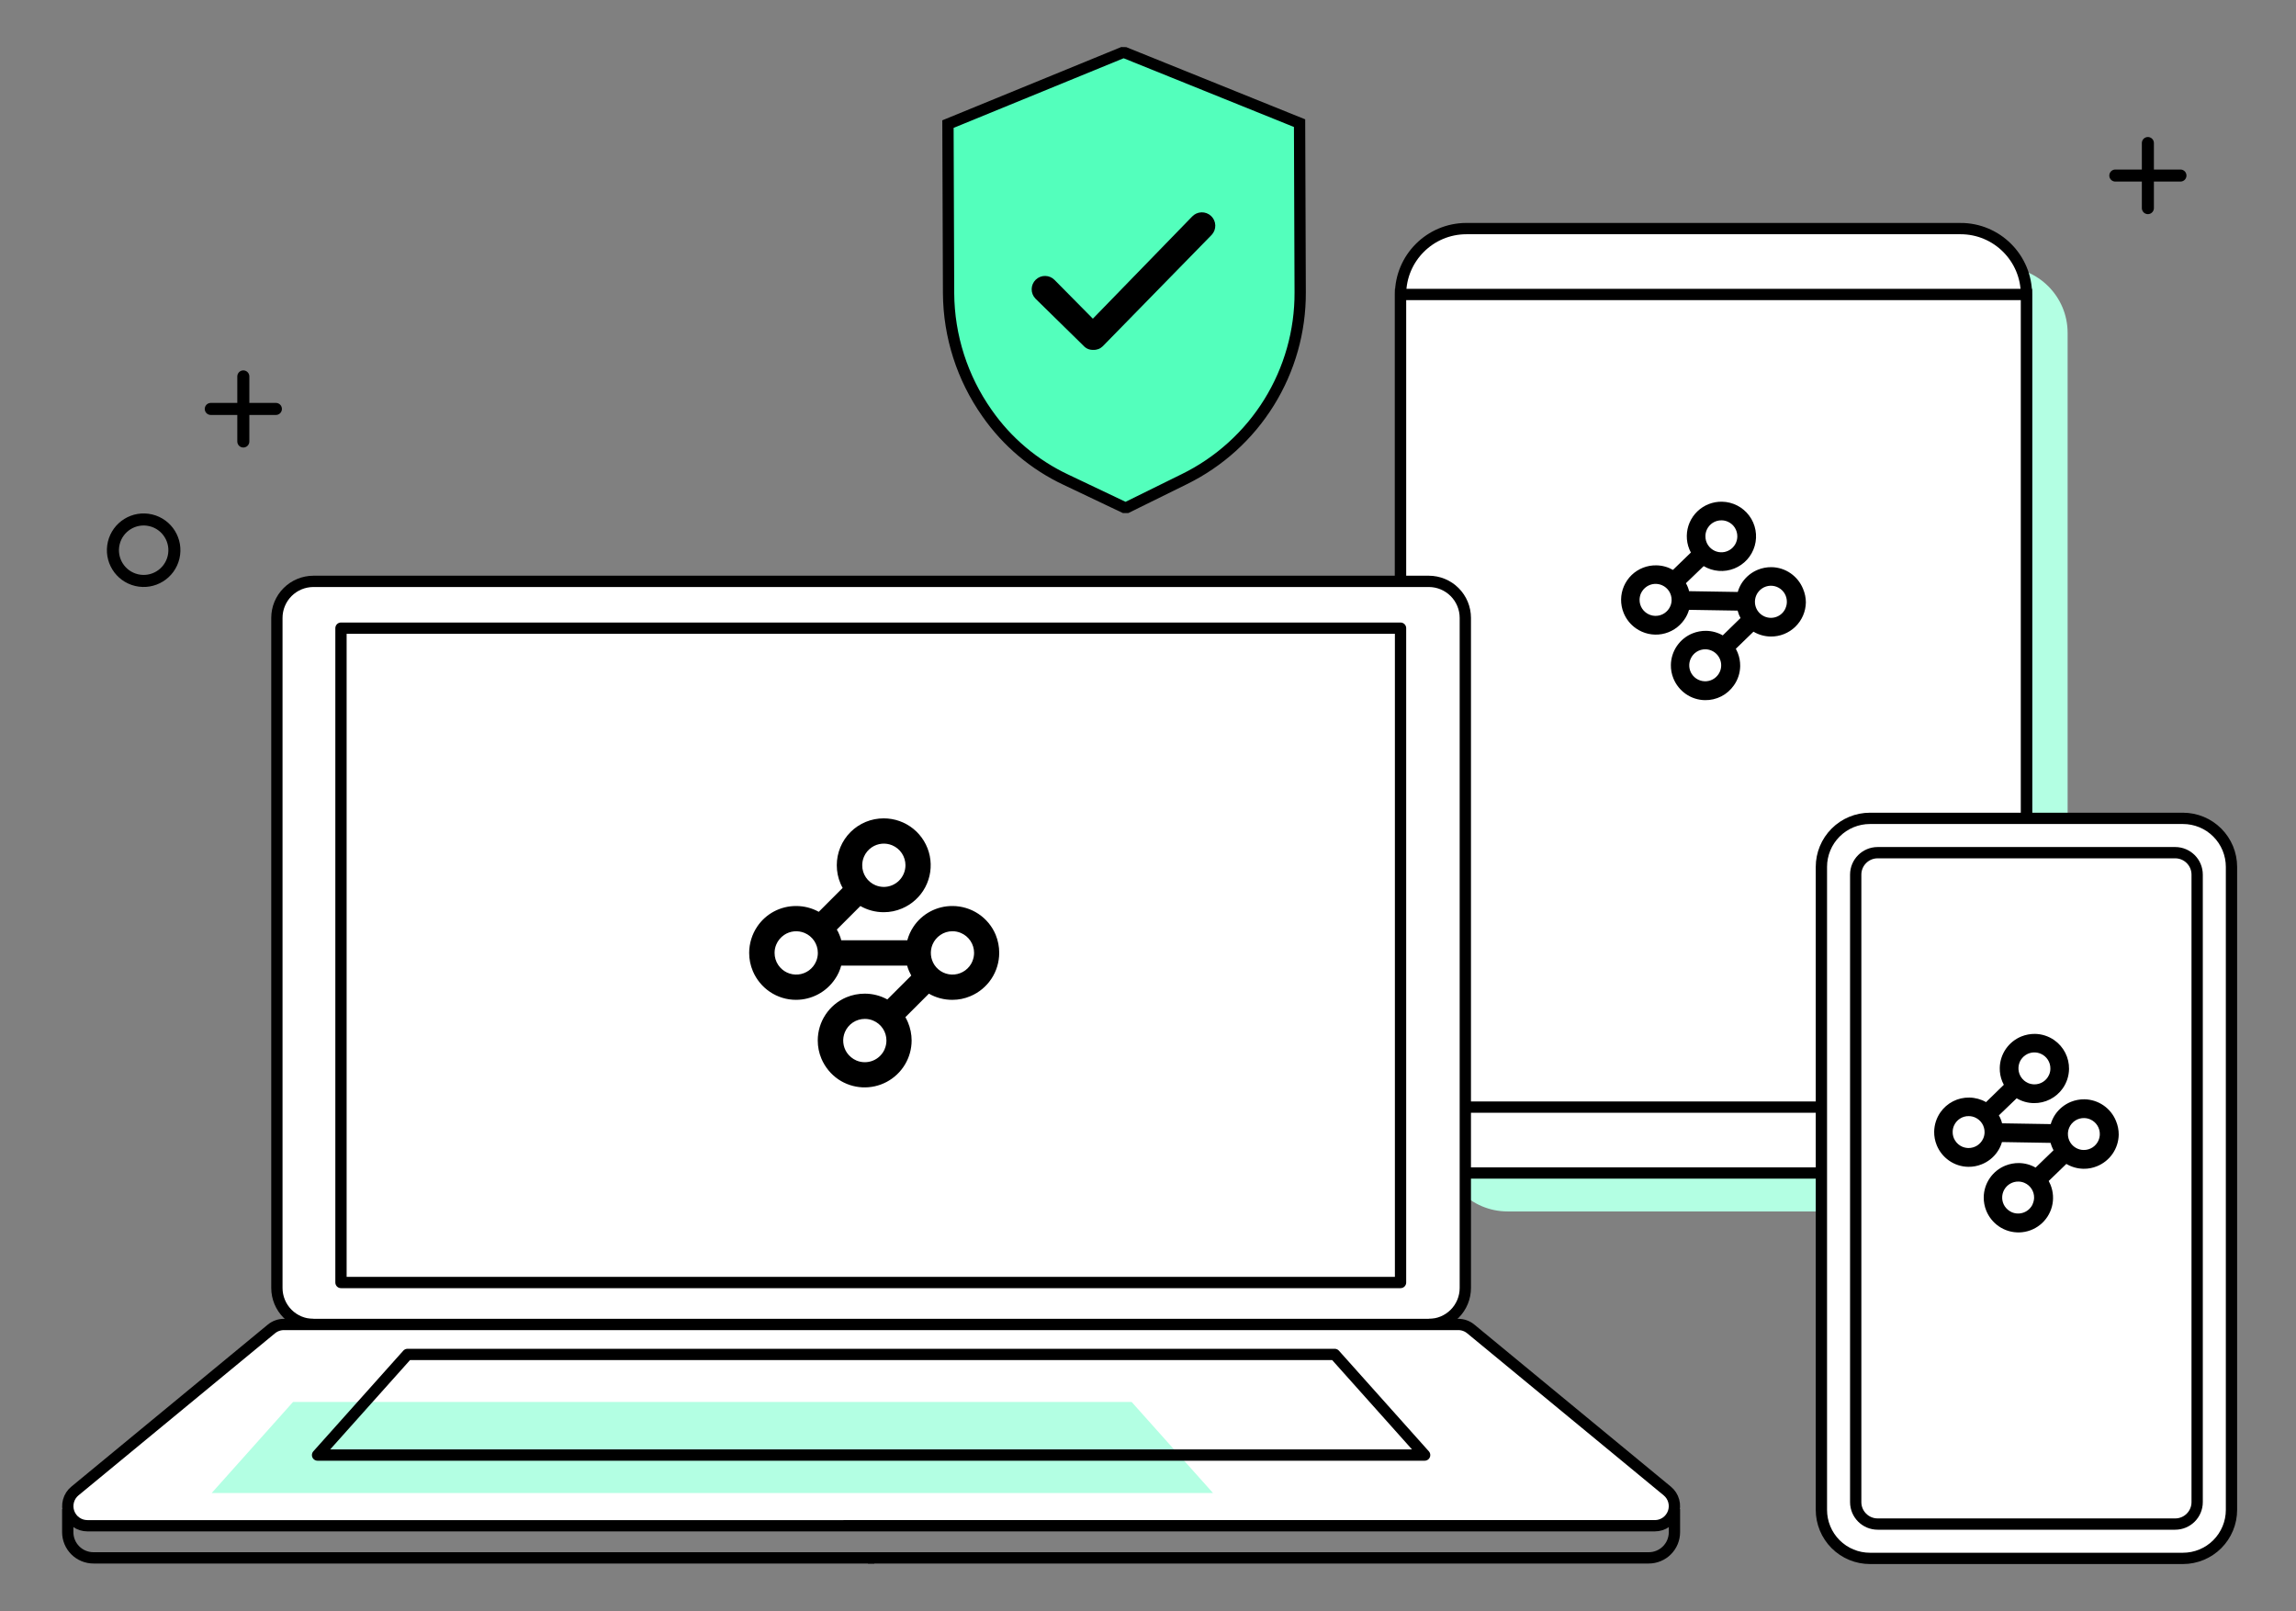 <svg xmlns="http://www.w3.org/2000/svg" width="305" height="214" fill="none" viewBox="0 0 305 214"><rect x="0" y="0" width="305" height="214" fill="#808080" stroke="none"/><path stroke="#000" stroke-miterlimit="10" stroke-width="1.5" d="M9 200.456v3.063c.001.905.361 1.773 1.002 2.414.641.639 1.509.998 2.414.998H116.142"/><path fill="#B3FFE3" d="M265.91 35.468h-65.641c-4.833 0-8.752 3.918-8.752 8.752V152.162c0 4.834 3.919 8.752 8.752 8.752h65.641c4.833 0 8.752-3.918 8.752-8.752V44.22c0-4.834-3.919-8.752-8.752-8.752Z"/><path fill="#fff" stroke="#000" stroke-miterlimit="10" stroke-width="1.5" d="M260.44 30.363H194.8c-4.834 0-8.752 3.918-8.752 8.752v107.942c0 4.834 3.918 8.752 8.752 8.752h65.64c4.834 0 8.752-3.918 8.752-8.752V39.115c0-4.834-3.918-8.752-8.752-8.752Z"/><path fill="#fff" stroke="#000" stroke-miterlimit="10" stroke-width="1.5" d="M269.192 39.115h-83.144v107.942h83.144V39.115Z"/><path fill="#000" d="M239.515 78.211c-.336-.826-.903-1.538-1.634-2.049-.751-.526-1.643-.815-2.559-.827-.616-.006-1.227.108-1.799.338-.828.337-1.539.904-2.052 1.634-.281.404-.492.851-.628 1.323l-6.465-.105c-.042-.19-.1-.375-.176-.554-.068-.174-.15-.343-.247-.503l2.363-2.272c.606.36 1.287.577 1.99.633.703.056 1.41-.051 2.064-.311.655-.26 1.241-.668 1.715-1.191.473-.523.817-1.148 1.01-1.826.194-.678.229-1.391.102-2.085-.126-.694-.411-1.349-.831-1.915-.419-.566-.964-1.028-1.59-1.351-.628-.322-1.32-.497-2.025-.509-.605-.012-1.205.096-1.768.317-.562.221-1.075.551-1.51.971-.435.42-.783.922-1.024 1.476-.24.554-.368 1.151-.377 1.756-.01.616.105 1.228.338 1.799.064.148.131.297.205.432l-2.382 2.306c-.674-.387-1.435-.595-2.212-.604-.604-.012-1.205.096-1.767.317-.563.221-1.076.551-1.511.971-.433.42-.78.922-1.021 1.476-.24.555-.368 1.151-.377 1.755-.009.617.106 1.228.338 1.799.336.826.902 1.538 1.633 2.049.496.348 1.055.594 1.647.725.591.131 1.202.144 1.798.038.596-.106 1.165-.329 1.675-.656.509-.327.949-.751 1.295-1.248.285-.399.5-.845.635-1.317l6.458.105c.05.188.111.373.181.554.066.145.132.294.207.429l-2.363 2.306c-.675-.386-1.438-.594-2.214-.604-.616-.006-1.229.109-1.801.338-.838.339-1.557.918-2.069 1.663-.511.746-.792 1.625-.806 2.529-.011.616.104 1.228.338 1.799.336.825.903 1.536 1.633 2.049.75.527 1.642.816 2.558.828.754.013 1.498-.161 2.169-.503.67-.343 1.245-.847 1.673-1.465.532-.749.822-1.641.835-2.559.007-.614-.107-1.224-.339-1.793-.074-.172-.151-.338-.238-.506l2.342-2.269c.69.412 1.479.634 2.283.645 1.219.017 2.397-.449 3.273-1.298.877-.848 1.382-2.009 1.404-3.229-.002-.624-.132-1.24-.377-1.813Zm-12.788-7.839c.167-.374.438-.693.78-.918.356-.23.772-.347 1.195-.338.283.003.563.064.821.179.381.168.705.445.93.797.224.351.339.761.332 1.178-.005.35-.096.693-.266.999-.17.306-.414.565-.707.755-.295.189-.632.303-.981.33-.35.028-.7-.032-1.021-.173-.377-.167-.699-.44-.924-.786-.231-.355-.35-.772-.338-1.195.001-.285.063-.567.179-.827Zm-4.854 10.168c-.166.375-.437.694-.779.918-.298.195-.639.312-.992.341-.354.029-.709-.032-1.034-.176-.379-.167-.701-.441-.928-.786-.23-.354-.348-.769-.339-1.192.006-.284.066-.564.179-.824.171-.373.441-.691.784-.918.296-.195.638-.312.992-.341.353-.029.709.032 1.034.176.382.167.706.444.932.796.224.351.34.762.333 1.179-.003.285-.066.567-.182.827Zm6.582 8.699c-.155.348-.402.647-.713.867-.31.22-.676.352-1.054.382-.38.03-.761-.042-1.104-.209-.342-.168-.633-.424-.842-.742-.194-.297-.31-.638-.338-.992-.028-.354.034-.709.179-1.033.167-.382.444-.706.795-.931.35-.225.76-.342 1.176-.335.284.004.563.066.822.182.514.228.917.65 1.121 1.175.204.524.192 1.108-.034 1.624l-.008.013Zm8.731-8.439c-.112.255-.273.486-.474.679-.202.193-.438.344-.698.445-.26.101-.537.149-.816.142-.278-.007-.554-.069-.808-.182-.378-.167-.7-.44-.924-.786-.192-.298-.309-.639-.336-.993-.027-.353.034-.709.176-1.033.167-.375.438-.695.781-.922.321-.211.696-.331 1.08-.346.385-.015.767.076 1.104.262.338.186.617.461.811.794.192.334.289.714.283 1.099-.003.285-.064.566-.179.827V80.8Z"/><path fill="#fff" d="M189.802 175.928c.638 0 1.269-.125 1.857-.369.589-.244 1.124-.602 1.575-1.052.45-.452.806-.987 1.051-1.576.244-.589.369-1.219.368-1.858V82.077c0-1.287-.511-2.522-1.422-3.433-.91-.91-2.145-1.422-3.432-1.422H41.637c-1.288 0-2.522.511-3.433 1.422-.91.91-1.422 2.145-1.422 3.433v88.996c0 .639.126 1.269.369 1.859.244.589.602 1.124 1.052 1.575.451.45.986.808 1.575 1.052s1.22.369 1.858.369"/><path stroke="#000" stroke-miterlimit="10" stroke-width="1.5" d="M189.802 175.928c.638 0 1.269-.125 1.857-.369.589-.244 1.124-.602 1.575-1.052.45-.452.806-.987 1.051-1.576.244-.589.369-1.219.368-1.858V82.077c0-1.287-.511-2.522-1.422-3.433-.91-.91-2.145-1.422-3.432-1.422H41.637c-1.288 0-2.522.511-3.433 1.422-.91.91-1.422 2.145-1.422 3.433v88.996c0 .639.126 1.269.369 1.859.244.589.602 1.124 1.052 1.575.451.45.986.808 1.575 1.052s1.22.369 1.858.369"/><path fill="#fff" d="M112.043 202.664h107.78c.536.001 1.06-.165 1.5-.474.438-.309.771-.745.953-1.252.181-.505.202-1.053.06-1.572-.143-.518-.442-.979-.857-1.319l-26.105-21.525c-.466-.385-1.052-.595-1.658-.594H37.717c-.606-.001-1.193.209-1.661.594L9.954 198.047c-.415.34-.714.801-.856 1.319-.143.519-.122 1.067.06 1.572.181.507.514.943.954 1.252.439.309.963.475 1.5.474h107.78"/><path stroke="#000" stroke-miterlimit="10" stroke-width="1.5" d="M112.043 202.664h107.78c.536.001 1.06-.165 1.5-.474.438-.309.771-.745.953-1.252.181-.505.202-1.053.06-1.572-.143-.518-.442-.979-.857-1.319l-26.105-21.525c-.466-.385-1.052-.595-1.658-.594H37.717c-.606-.001-1.193.209-1.661.594L9.954 198.047c-.415.34-.714.801-.856 1.319-.143.519-.122 1.067.06 1.572.181.507.514.943.954 1.252.439.309.963.475 1.5.474h107.78"/><path fill="#B3FFE3" d="M94.76 198.313h66.372l-10.807-12.092H38.927l-10.803 12.092h66.635Z"/><path stroke="#000" stroke-miterlimit="10" stroke-width="1.5" d="M222.432 200.456v3.063c0 .905-.359 1.773-1 2.412-.639.641-1.507 1-2.412 1H115.295"/><path stroke="#000" stroke-linecap="round" stroke-linejoin="round" stroke-width="1.5" d="M115.862 193.276h73.386l-11.946-13.367H54.132l-11.947 13.367h73.677Z"/><path fill="#fff" stroke="#000" stroke-linecap="round" stroke-linejoin="round" stroke-width="1.5" d="M186.047 83.438H45.296v86.917H186.047V83.438Z"/><path fill="#000" d="M132.259 124.15c-.477-1.129-1.275-2.091-2.296-2.769-1.021-.676-2.218-1.036-3.443-1.036-1.022-.005-2.028.243-2.931.72-.902.478-1.672 1.173-2.241 2.021-.371.554-.648 1.163-.82 1.807h-8.777c-.061-.255-.145-.504-.25-.743-.092-.235-.205-.461-.338-.675l3.129-3.13c.945.542 2.015.824 3.103.821.833.003 1.658-.166 2.424-.493 1.327-.558 2.419-1.558 3.093-2.829.673-1.273.884-2.739.599-4.149-.286-1.411-1.051-2.679-2.166-3.589-1.115-.911-2.511-1.406-3.95-1.404-.819-.002-1.63.157-2.387.469-.757.312-1.445.772-2.025 1.35-.579.579-1.038 1.267-1.351 2.022-.313.758-.474 1.568-.472 2.388-.002.834.166 1.662.493 2.43.084.198.18.391.286.578l-3.173 3.176c-.922-.508-1.958-.773-3.011-.77-1.021-.005-2.028.243-2.931.72-.902.478-1.672 1.173-2.241 2.021-.691 1.032-1.061 2.243-1.063 3.485-.003.835.165 1.661.493 2.43.472 1.113 1.256 2.066 2.258 2.742 1.028.696 2.242 1.066 3.484 1.062 1.019-.001 2.023-.253 2.922-.732.9-.479 1.669-1.171 2.24-2.016.379-.547.66-1.155.83-1.799h8.757c.069.254.155.502.26.743.085.199.181.392.287.581l-3.177 3.172c-.921-.506-1.956-.771-3.008-.768-.834 0-1.66.163-2.43.483-1.128.476-2.09 1.275-2.767 2.296-.677 1.019-1.038 2.218-1.038 3.442-.002.834.166 1.66.493 2.427.474 1.112 1.256 2.064 2.255 2.744.939.629 2.031.992 3.16 1.05 1.129.057 2.252-.192 3.25-.723.998-.532 1.833-1.323 2.417-2.291.583-.968.892-2.077.895-3.207-.002-.833-.17-1.656-.493-2.424-.104-.232-.216-.466-.337-.675l3.122-3.122c.946.54 2.017.822 3.106.819.832.003 1.656-.164 2.421-.492 1.129-.476 2.093-1.275 2.772-2.295.678-1.021 1.041-2.219 1.043-3.445.003-.83-.159-1.655-.476-2.423Zm-17.497-10.336c.218-.513.579-.951 1.04-1.264.395-.268.852-.432 1.328-.479.476-.046.955.027 1.396.213.52.219.965.587 1.277 1.058.312.472.479 1.024.478 1.589-.002.761-.305 1.492-.843 2.031-.538.54-1.268.845-2.03.848-.382-.002-.761-.079-1.114-.226-.517-.218-.959-.581-1.272-1.047-.32-.474-.488-1.034-.483-1.606 0-.384.077-.765.226-1.117h-.003Zm-6.347 13.881c-.201.477-.528.891-.945 1.199-.418.307-.91.495-1.426.546-.516.05-1.036-.042-1.505-.262-.469-.222-.868-.567-1.157-.998-.321-.475-.49-1.036-.486-1.609-.002-.383.075-.763.226-1.114.217-.512.577-.95 1.036-1.264.396-.269.852-.434 1.328-.481.476-.047.956.026 1.397.212.521.218.966.587 1.279 1.056.313.472.48 1.025.48 1.591.002.386-.075.768-.227 1.124Zm9.115 11.639c-.146.348-.36.664-.629.929-.268.265-.586.476-.936.618-.349.142-.723.214-1.101.211-.377-.002-.75-.078-1.098-.225-.514-.222-.954-.585-1.269-1.046-.265-.398-.428-.854-.473-1.33-.046-.476.027-.955.212-1.395.22-.52.588-.964 1.059-1.278.471-.312 1.023-.477 1.588-.477.383-.003.763.074 1.114.225.522.218.967.587 1.28 1.058.312.471.478 1.025.476 1.59 0 .385-.078.766-.23 1.12h.007Zm11.64-11.639c-.201.477-.528.891-.946 1.199-.417.307-.91.495-1.426.546-.516.05-1.036-.042-1.504-.262-.469-.222-.869-.567-1.158-.998-.263-.398-.424-.854-.47-1.329-.045-.475.027-.954.211-1.394.217-.513.578-.952 1.039-1.264.472-.325 1.033-.498 1.607-.496.384-.001.764.076 1.117.227.521.22.966.588 1.278 1.058.312.471.478 1.023.478 1.589 0 .386-.079.768-.233 1.124h.007Z"/><path fill="#fff" stroke="#000" stroke-miterlimit="10" stroke-width="1.5" d="M296.43 200.555v-85.408c0-1.709-.679-3.348-1.887-4.557-1.209-1.209-2.848-1.888-4.558-1.888h-41.586c-1.709.001-3.347.68-4.556 1.889s-1.888 2.847-1.889 4.556v85.408c0 .847.167 1.684.491 2.466.323.782.799 1.493 1.396 2.091.6.598 1.31 1.073 2.092 1.397.782.324 1.62.491 2.466.491h41.593c1.709-.003 3.346-.681 4.553-1.89 1.206-1.209 1.885-2.846 1.885-4.555Z"/><path fill="#fff" stroke="#000" stroke-miterlimit="10" stroke-width="1.5" d="M288.952 113.261H249.43c-1.612 0-2.918 1.306-2.918 2.918v83.345c0 1.611 1.306 2.917 2.918 2.917h39.522c1.612 0 2.918-1.306 2.918-2.917v-83.345c0-1.612-1.306-2.918-2.918-2.918Z"/><path fill="#000" d="M281.088 148.898c-.338-.839-.916-1.56-1.661-2.071-.747-.512-1.627-.793-2.532-.808-.616-.006-1.227.109-1.799.338-.825.337-1.536.904-2.049 1.634-.281.404-.492.85-.628 1.323l-6.465-.105c-.044-.189-.103-.375-.178-.553-.066-.174-.148-.342-.247-.5l2.364-2.272c.691.409 1.475.631 2.278.641.752.011 1.496-.162 2.166-.504.669-.342 1.246-.842 1.679-1.457.528-.753.818-1.646.834-2.565.011-.753-.162-1.497-.505-2.167-.343-.67-.845-1.245-1.463-1.675-.752-.525-1.643-.813-2.558-.827-.616-.006-1.229.109-1.8.338-.826.336-1.537.903-2.05 1.633-.525.752-.812 1.643-.826 2.558-.013.618.101 1.23.336 1.801.06.147.128.291.204.432l-2.363 2.301c-.675-.384-1.436-.592-2.211-.603-.755-.017-1.501.154-2.172.496-.673.342-1.25.846-1.681 1.465-.522.753-.809 1.643-.826 2.559-.01.616.104 1.228.337 1.799.335.826.903 1.537 1.634 2.049.75.527 1.643.816 2.559.828.615.01 1.224-.105 1.792-.338.831-.331 1.543-.897 2.053-1.631.284-.401.498-.847.631-1.32l6.461.109c.047.188.108.37.183.549.06.148.126.293.202.432l-2.38 2.303c-.673-.386-1.434-.594-2.211-.604-.616-.007-1.227.108-1.799.338-.839.338-1.56.916-2.072 1.662-.512.745-.794 1.625-.808 2.53-.009.616.106 1.228.338 1.8.337.826.904 1.539 1.633 2.052.814.569 1.789.86 2.78.83.992-.03 1.947-.38 2.723-.998.777-.618 1.333-1.47 1.585-2.43.252-.959.186-1.975-.187-2.895-.071-.174-.15-.344-.239-.509l2.342-2.265c.691.41 1.477.631 2.279.645.615.011 1.226-.104 1.795-.339.838-.339 1.559-.916 2.072-1.661.512-.745.794-1.624.812-2.528.003-.624-.12-1.244-.362-1.82ZM268.3 141.06c.167-.375.44-.697.784-.921.297-.196.638-.313.992-.342.355-.029.71.034 1.034.18.381.167.705.443.929.794.225.351.341.761.333 1.177 0 .285-.061.567-.179.827-.167.377-.44.697-.786.921-.354.23-.767.347-1.189.338-.282-.008-.56-.068-.82-.179-.377-.169-.698-.443-.925-.789-.192-.299-.307-.64-.335-.994-.027-.354.033-.707.177-1.032l-.015.02Zm-4.851 10.165c-.168.381-.445.705-.796.931-.351.224-.761.34-1.178.335-.283-.008-.561-.068-.821-.179-.378-.167-.701-.442-.924-.791-.234-.352-.351-.769-.338-1.19.003-.284.063-.563.179-.822.166-.374.437-.693.78-.917.354-.233.772-.352 1.195-.338.283.002.563.062.82.178.382.169.706.446.931.797.224.351.34.762.332 1.179-.004.281-.065.56-.18.817Zm6.581 8.702c-.228.514-.65.916-1.175 1.12-.523.202-1.107.191-1.621-.035-.376-.17-.697-.443-.925-.787-.21-.323-.327-.698-.34-1.081-.013-.386.078-.767.265-1.104.186-.336.461-.616.793-.809.335-.192.713-.291 1.098-.284.284.002.563.063.82.178.383.167.706.446.931.797.225.351.341.761.333 1.179-.008.285-.073.567-.193.826h.014Zm8.73-8.439c-.169.382-.447.704-.798.929-.351.224-.761.34-1.178.334-.348-.005-.689-.097-.993-.265-.304-.169-.563-.409-.752-.701-.23-.355-.347-.772-.338-1.195.005-.283.066-.561.18-.821.166-.375.437-.694.783-.918.353-.231.769-.348 1.191-.338.283.003.563.064.821.179.379.167.7.44.924.787.23.353.348.768.338 1.188-.004.28-.064.556-.178.811v.01Z"/><path fill="#53FFBC" stroke="#000" stroke-miterlimit="10" stroke-width="1.5" d="m149.706 67.401 7.605-3.748c4.64-2.273 8.546-5.807 11.27-10.197 2.725-4.39 4.158-9.459 4.135-14.626l-.082-22.471-23.175-9.351L149.085 7l-23.158 9.483.081 22.471c.037 5.702 1.818 11.256 5.104 15.917 2.663 3.824 6.285 6.879 10.504 8.858l7.716 3.669.374.003Z"/><path fill="#000" d="M145.201 46.473c-.234.008-.466-.035-.681-.126-.216-.091-.408-.227-.566-.4l-6.411-6.288c-.327-.339-.505-.794-.496-1.265.009-.471.204-.919.543-1.245.339-.327.794-.505 1.265-.496.471.009.919.204 1.245.543l5.077 5.135 13.184-13.565c.323-.345.769-.547 1.241-.562.472-.016.93.157 1.275.479.344.323.546.769.562 1.24.015.472-.157.93-.48 1.275l-14.468 14.796c-.166.163-.363.291-.581.373-.218.082-.451.118-.683.105l-.026-0Z"/><path stroke="#000" stroke-linecap="round" stroke-miterlimit="10" stroke-width="1.6" d="M32.323 50v8.643"/><path stroke="#000" stroke-linecap="round" stroke-miterlimit="10" stroke-width="1.6" d="M28 54.318h8.65"/><path stroke="#000" stroke-miterlimit="10" stroke-width="1.6" d="M23.057 74.021c.517-2.194-.841-4.393-3.035-4.911-2.196-.518-4.393.841-4.912 3.035-.519 2.194.841 4.394 3.035 4.912 2.196.518 4.393-.842 4.912-3.036Z"/><path stroke="#000" stroke-linecap="round" stroke-miterlimit="10" stroke-width="1.6" d="M285.323 19v8.643"/><path stroke="#000" stroke-linecap="round" stroke-miterlimit="10" stroke-width="1.6" d="M281 23.318h8.65"/></svg>